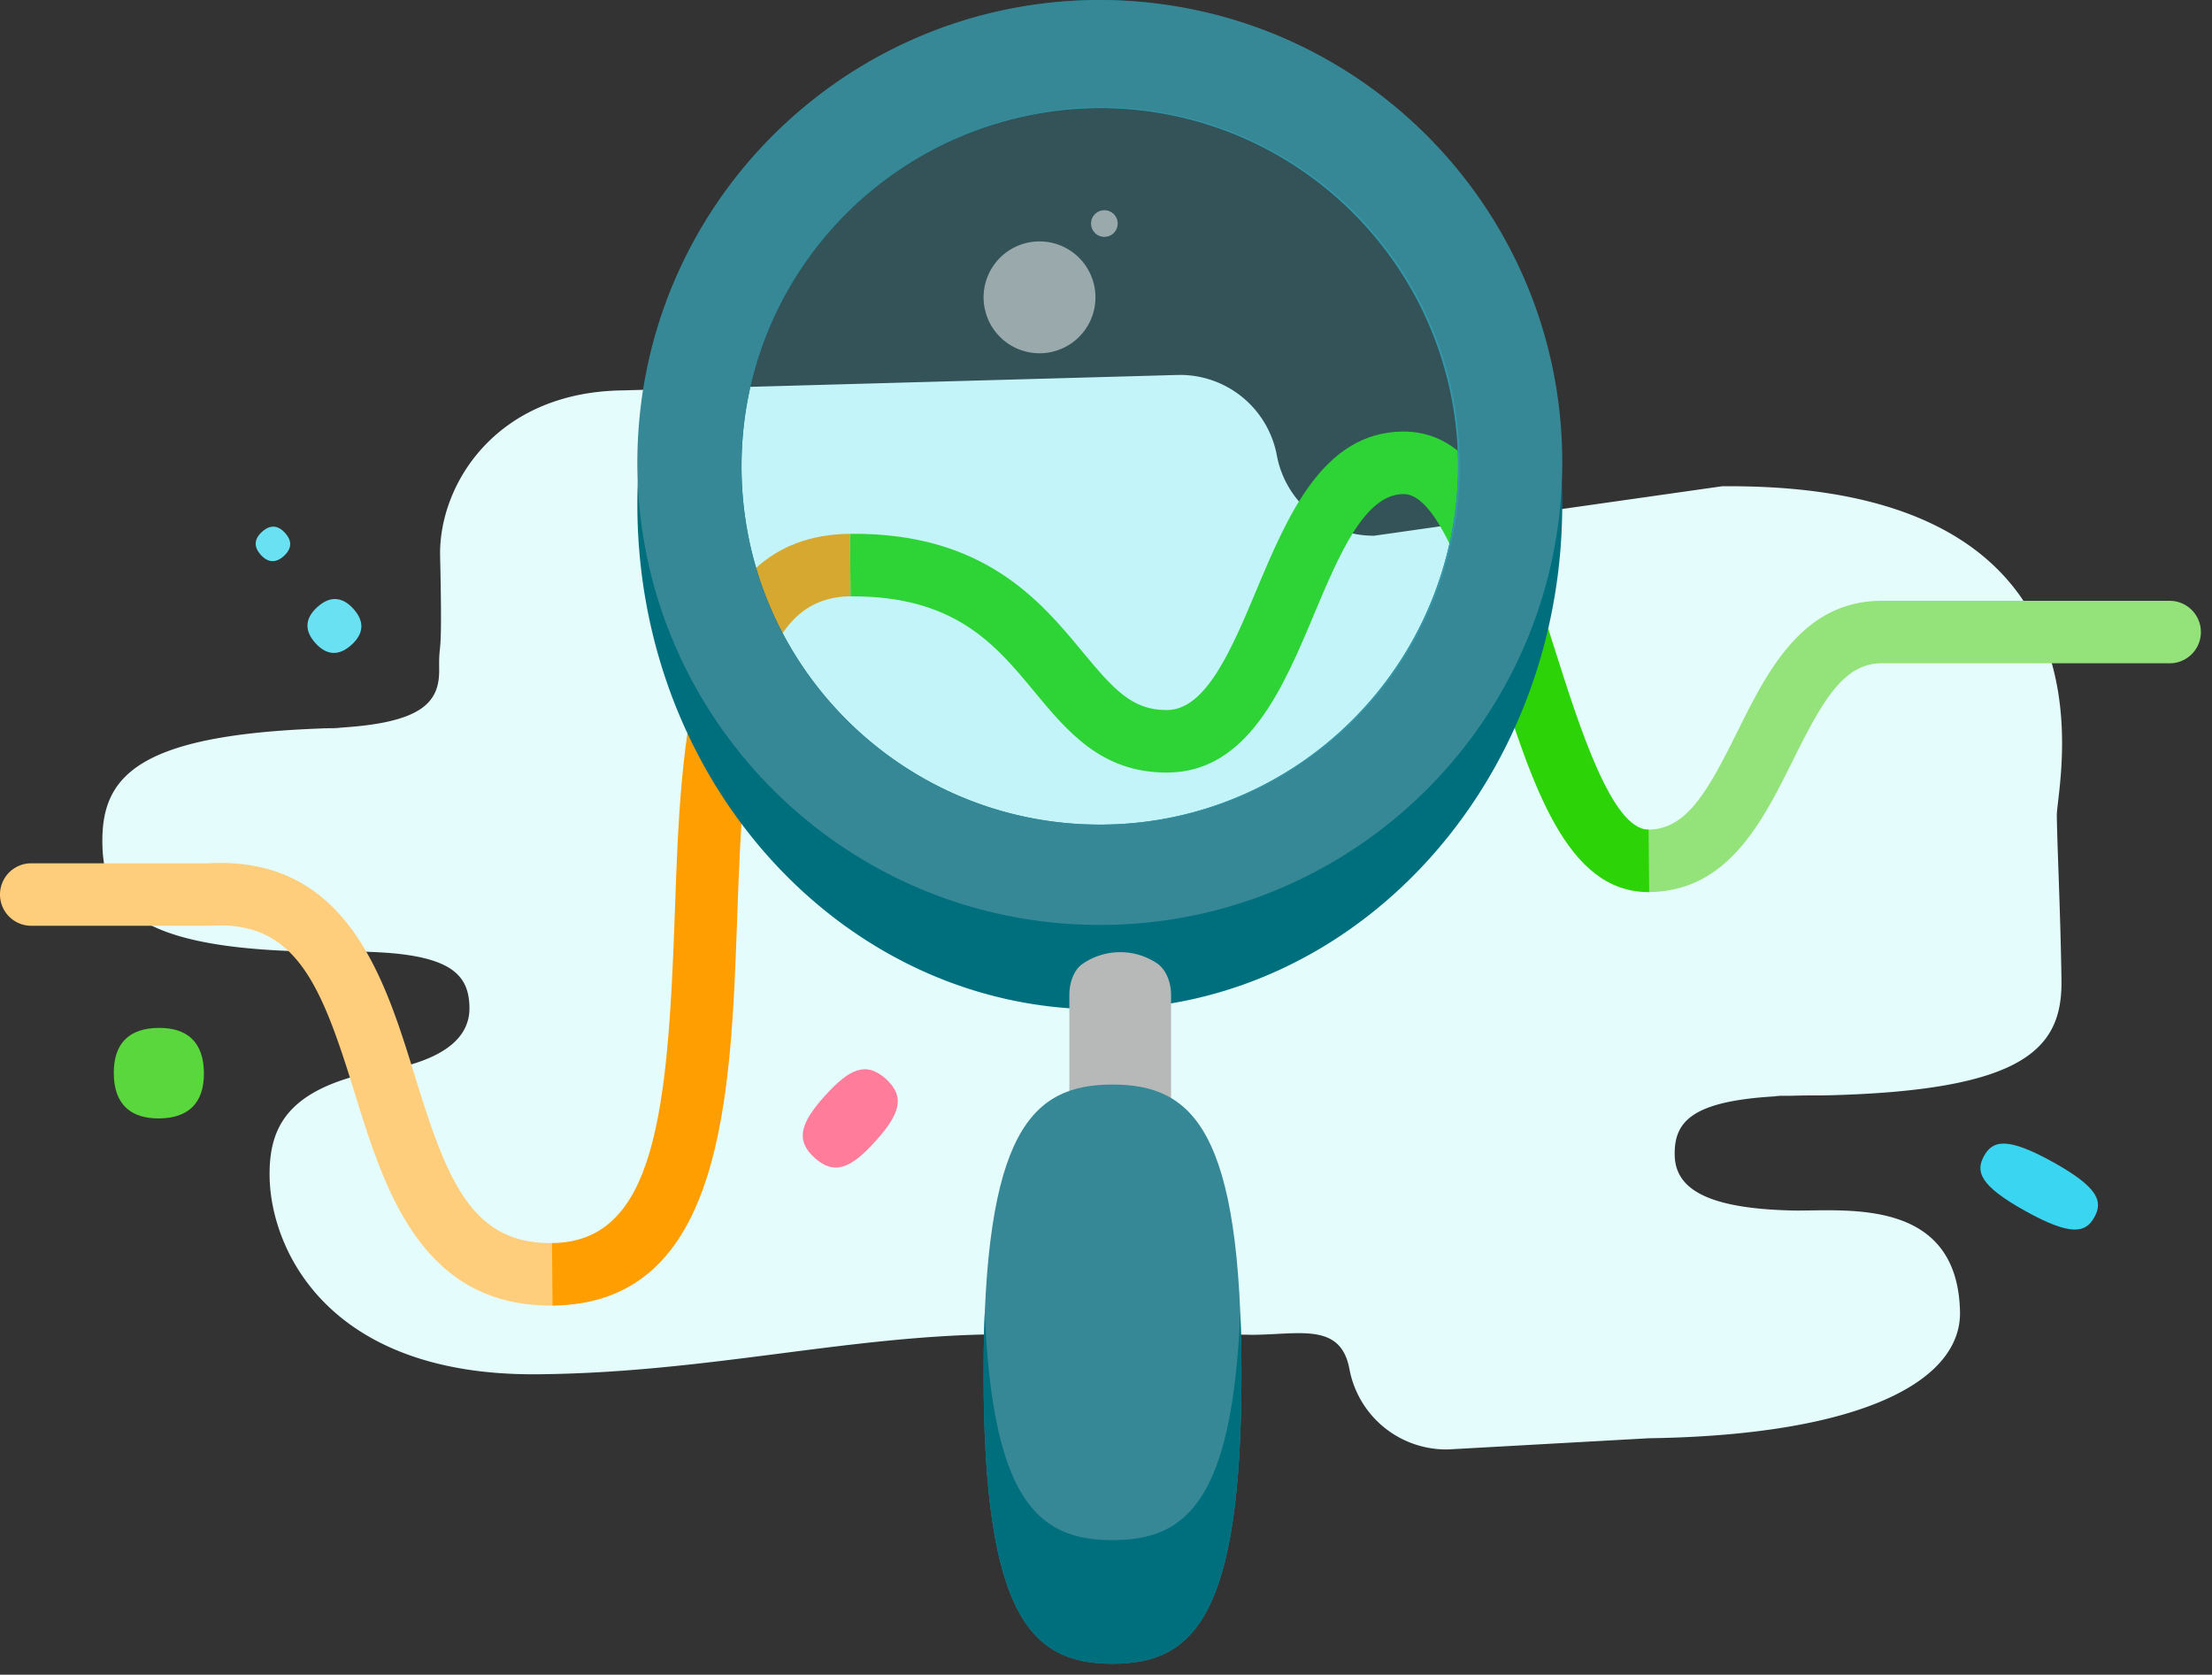 <svg xmlns="http://www.w3.org/2000/svg" width="177" height="134" viewBox="0 0 177 134">
    <rect x="0" y="0" width="177" height="134" fill="#333333" stroke="none"/>
    <g fill="none" fill-rule="evenodd">
        <path fill="#E5FCFC" d="M143.209 87.68a68.016 68.016 0 0 1 2.57-.028c16.24-.338 19.256-3.722 19.176-9.238-.078-5.372-.334-10.479-.373-13.138-.036-2.497 6.04-26.674-26.791-26.367l-27.837 3.957a7.879 7.879 0 0 1-7.785-6.433 7.88 7.88 0 0 0-7.911-6.432l-44.483 1.237c-10.207.152-14.685 7.655-14.558 13.257.207 9.133-.114 6.38-.076 9.051.039 2.663-1.347 4.353-8.395 4.703.434.01.815.028-.808.026a59.4 59.4 0 0 1-1.077.024c-.517.008 2.975-.05 2.507-.057-16.241.34-19.256 3.723-19.176 9.24.078 5.371 3.109 8.634 18.267 8.678a53.737 53.737 0 0 1 2.259-.015l.99-.02c-.214.007-.423.017-.628.027 7.017.151 8.446 1.81 8.485 4.467.036 2.497-2.203 3.824-4.67 4.553a7.418 7.418 0 0 1-.98.206c-8.552 1.297-10.406 4.37-10.342 8.771.084 5.721 4.55 15.971 21.472 15.813 13.59-.128 24.655-3.088 36.779-3.2 12.125-.115 20.37.043 20.37.043 3.808-.02 7.086-1.007 7.785 2.738a7.88 7.88 0 0 0 7.91 6.432l16.05-.894c16.92-.246 25.023-4.538 24.896-10.14-.207-9.133-9.11-8.037-13.235-8.08-7.106-.136-9.555-1.78-9.594-4.453-.04-2.663 1.347-4.352 8.395-4.703-.434-.009-.815-.027.808-.025"/>
        <path fill="#6AE0F3" d="M22.715 44.488c.664-.6.65-1.233.098-1.846-.554-.613-1.183-.69-1.847-.09-.664.6-.651 1.235-.098 1.847.555.613 1.184.69 1.847.089M25.24 51.459c.865.958 1.85 1.077 2.885.14 1.037-.938 1.018-1.927.152-2.885-.865-.958-1.849-1.076-2.885-.14-1.037.938-1.018 1.928-.152 2.885"/>
        <path fill="#3AD5F1" d="M162.083 96.91c-3.712-2.058-4.007-3.185-3.326-4.414.681-1.23 1.794-1.576 5.506.48 3.712 2.058 4.007 3.186 3.326 4.414-.682 1.23-1.794 1.578-5.506-.48"/>
        <path fill="#FF7C9A" d="M66.019 87.67c1.945-2.157 3.283-2.77 4.867-1.341 1.585 1.43 1.114 2.823-.831 4.98-1.945 2.158-3.282 2.77-4.867 1.34-1.585-1.428-1.114-2.822.83-4.98"/>
        <path fill="#5AD73C" d="M9.105 85.901c-.021-2.472 1.288-3.633 3.572-3.654 2.283-.022 3.616 1.115 3.64 3.587.023 2.472-1.289 3.633-3.572 3.655-2.284.021-3.616-1.115-3.64-3.588"/>
        <path fill="#FFCE7C" d="M44.054 104.465c-10.418 0-13.331-9.433-15.674-17.02-2.643-8.555-4.648-13.78-11.498-13.374l-.146.004H2.5a2.5 2.5 0 1 1 0-5h14.165c11.054-.611 14.082 9.095 16.493 16.895 2.58 8.356 4.495 13.495 10.898 13.495l.137-.002a2.5 2.5 0 0 1 .023 5l-.162.002"/>
        <path fill="#FF9E00" d="M44.216 104.463l-.047-5c8.289-.078 9.275-10.518 9.83-26.438.494-14.152 1.055-30.19 14.015-30.312l.047 5c-7.608.071-8.53 10.138-9.065 25.485-.51 14.596-1.088 31.137-14.78 31.265"/>
        <path fill="#94E37A" d="M131.94 71.379a2.5 2.5 0 0 1-.023-5c3.012-.029 4.68-2.952 7.07-7.765 2.44-4.911 5.207-10.48 11.505-10.54h23.119a2.5 2.5 0 1 1 0 5h-23.096c-2.99.03-4.66 2.953-7.05 7.766-2.44 4.911-5.204 10.48-11.502 10.538h-.023z"/>
        <path fill="#2CD307" d="M131.893 71.379c-6.561 0-9.285-8.583-12.17-17.668-1.9-5.985-4.502-14.181-7.413-14.181h-.015c-3.118.03-5.163 4.9-7.141 9.61-2.483 5.912-5.297 12.614-11.705 12.674h-.117c-5.211 0-7.945-3.305-10.588-6.5-3.122-3.776-6.365-7.645-14.683-7.6l-.047-5c10.69-.123 15.262 5.397 18.583 9.412 2.542 3.073 4.006 4.688 6.739 4.688h.066c3.119-.03 5.164-4.9 7.142-9.61 2.483-5.913 5.296-12.615 11.704-12.675h.07c6.56 0 9.287 8.583 12.172 17.668 1.9 5.987 4.502 14.181 7.412 14.181h.014l.047 5h-.07z"/>
        <g>
            <path fill="#006F7D" d="M88.005 65.98c-15.833 0-28.669-12.835-28.669-28.669 0-13.15 8.865-24.205 20.938-27.583a28.64 28.64 0 0 1 7.731-1.084c15.833 0 28.668 12.835 28.668 28.667 0 3.625-.7 7.08-1.929 10.272-4.133 10.753-14.53 18.397-26.739 18.397m0-65.98C67.57 0 51.001 18.08 51.001 40.383c0 22.301 16.568 40.38 37.004 40.38 20.437 0 37.003-18.079 37.003-40.38C125.008 18.08 108.442 0 88.005 0"/>
            <path fill="#368896" d="M114.745 47.583c-4.134 10.753-14.532 18.398-26.74 18.398-15.833 0-28.668-12.836-28.668-28.67 0-13.15 8.864-24.205 20.937-27.583a28.647 28.647 0 0 1 7.732-1.084c15.832 0 28.666 12.835 28.666 28.668 0 3.624-.7 7.078-1.927 10.271M89.567.033c-20.419-.862-37.671 14.992-38.534 35.41-.862 20.418 14.991 37.67 35.41 38.533 20.419.862 37.67-14.992 38.533-35.41.863-20.418-14.991-37.67-35.41-38.532"/>
            <path fill="#3AD5F1" fill-opacity=".2" d="M88.082 8.592c-2.689 0-5.28.396-7.748 1.086-12.1 3.382-20.985 14.452-20.985 27.62 0 15.854 12.864 28.706 28.733 28.706 12.235 0 22.657-7.655 26.799-18.421a28.552 28.552 0 0 0 1.933-10.285c0-15.854-12.864-28.706-28.732-28.706"/>
            <path fill="#FFF" fill-opacity=".5" d="M87.656 23.791a4.474 4.474 0 0 0-4.476-4.474 4.474 4.474 0 1 0 0 8.949 4.474 4.474 0 0 0 4.476-4.475M89.435 17.886a1.065 1.065 0 1 0-2.13.001 1.065 1.065 0 0 0 2.13-.001"/>
            <path fill="#B7B9B9" d="M85.568 79.614c0-1.045.392-2.034 1.045-2.482a5.304 5.304 0 0 1 3.023-.943c1.243 0 2.22.42 2.903.862.707.457 1.167 1.452 1.167 2.572v15.144c0 1.543-.866 2.795-1.934 2.795h-4.27c-1.068 0-1.934-1.252-1.934-2.795V79.614z"/>
            <path fill="#368896" d="M78.705 109.951c0-19.478 3.868-23.171 10.318-23.171 6.45 0 10.317 3.693 10.317 23.171 0 19.479-3.867 23.172-10.317 23.172s-10.318-3.693-10.318-23.172"/>
            <path fill="#006F7D" d="M89.023 123.234c-5.862 0-9.59-3.054-10.222-18.227a117.492 117.492 0 0 0-.096 4.944c0 19.479 3.867 23.172 10.318 23.172S99.34 129.43 99.34 109.95c0-1.778-.033-3.42-.097-4.944-.631 15.173-4.36 18.227-10.221 18.227"/>
        </g>
    </g>
</svg>
